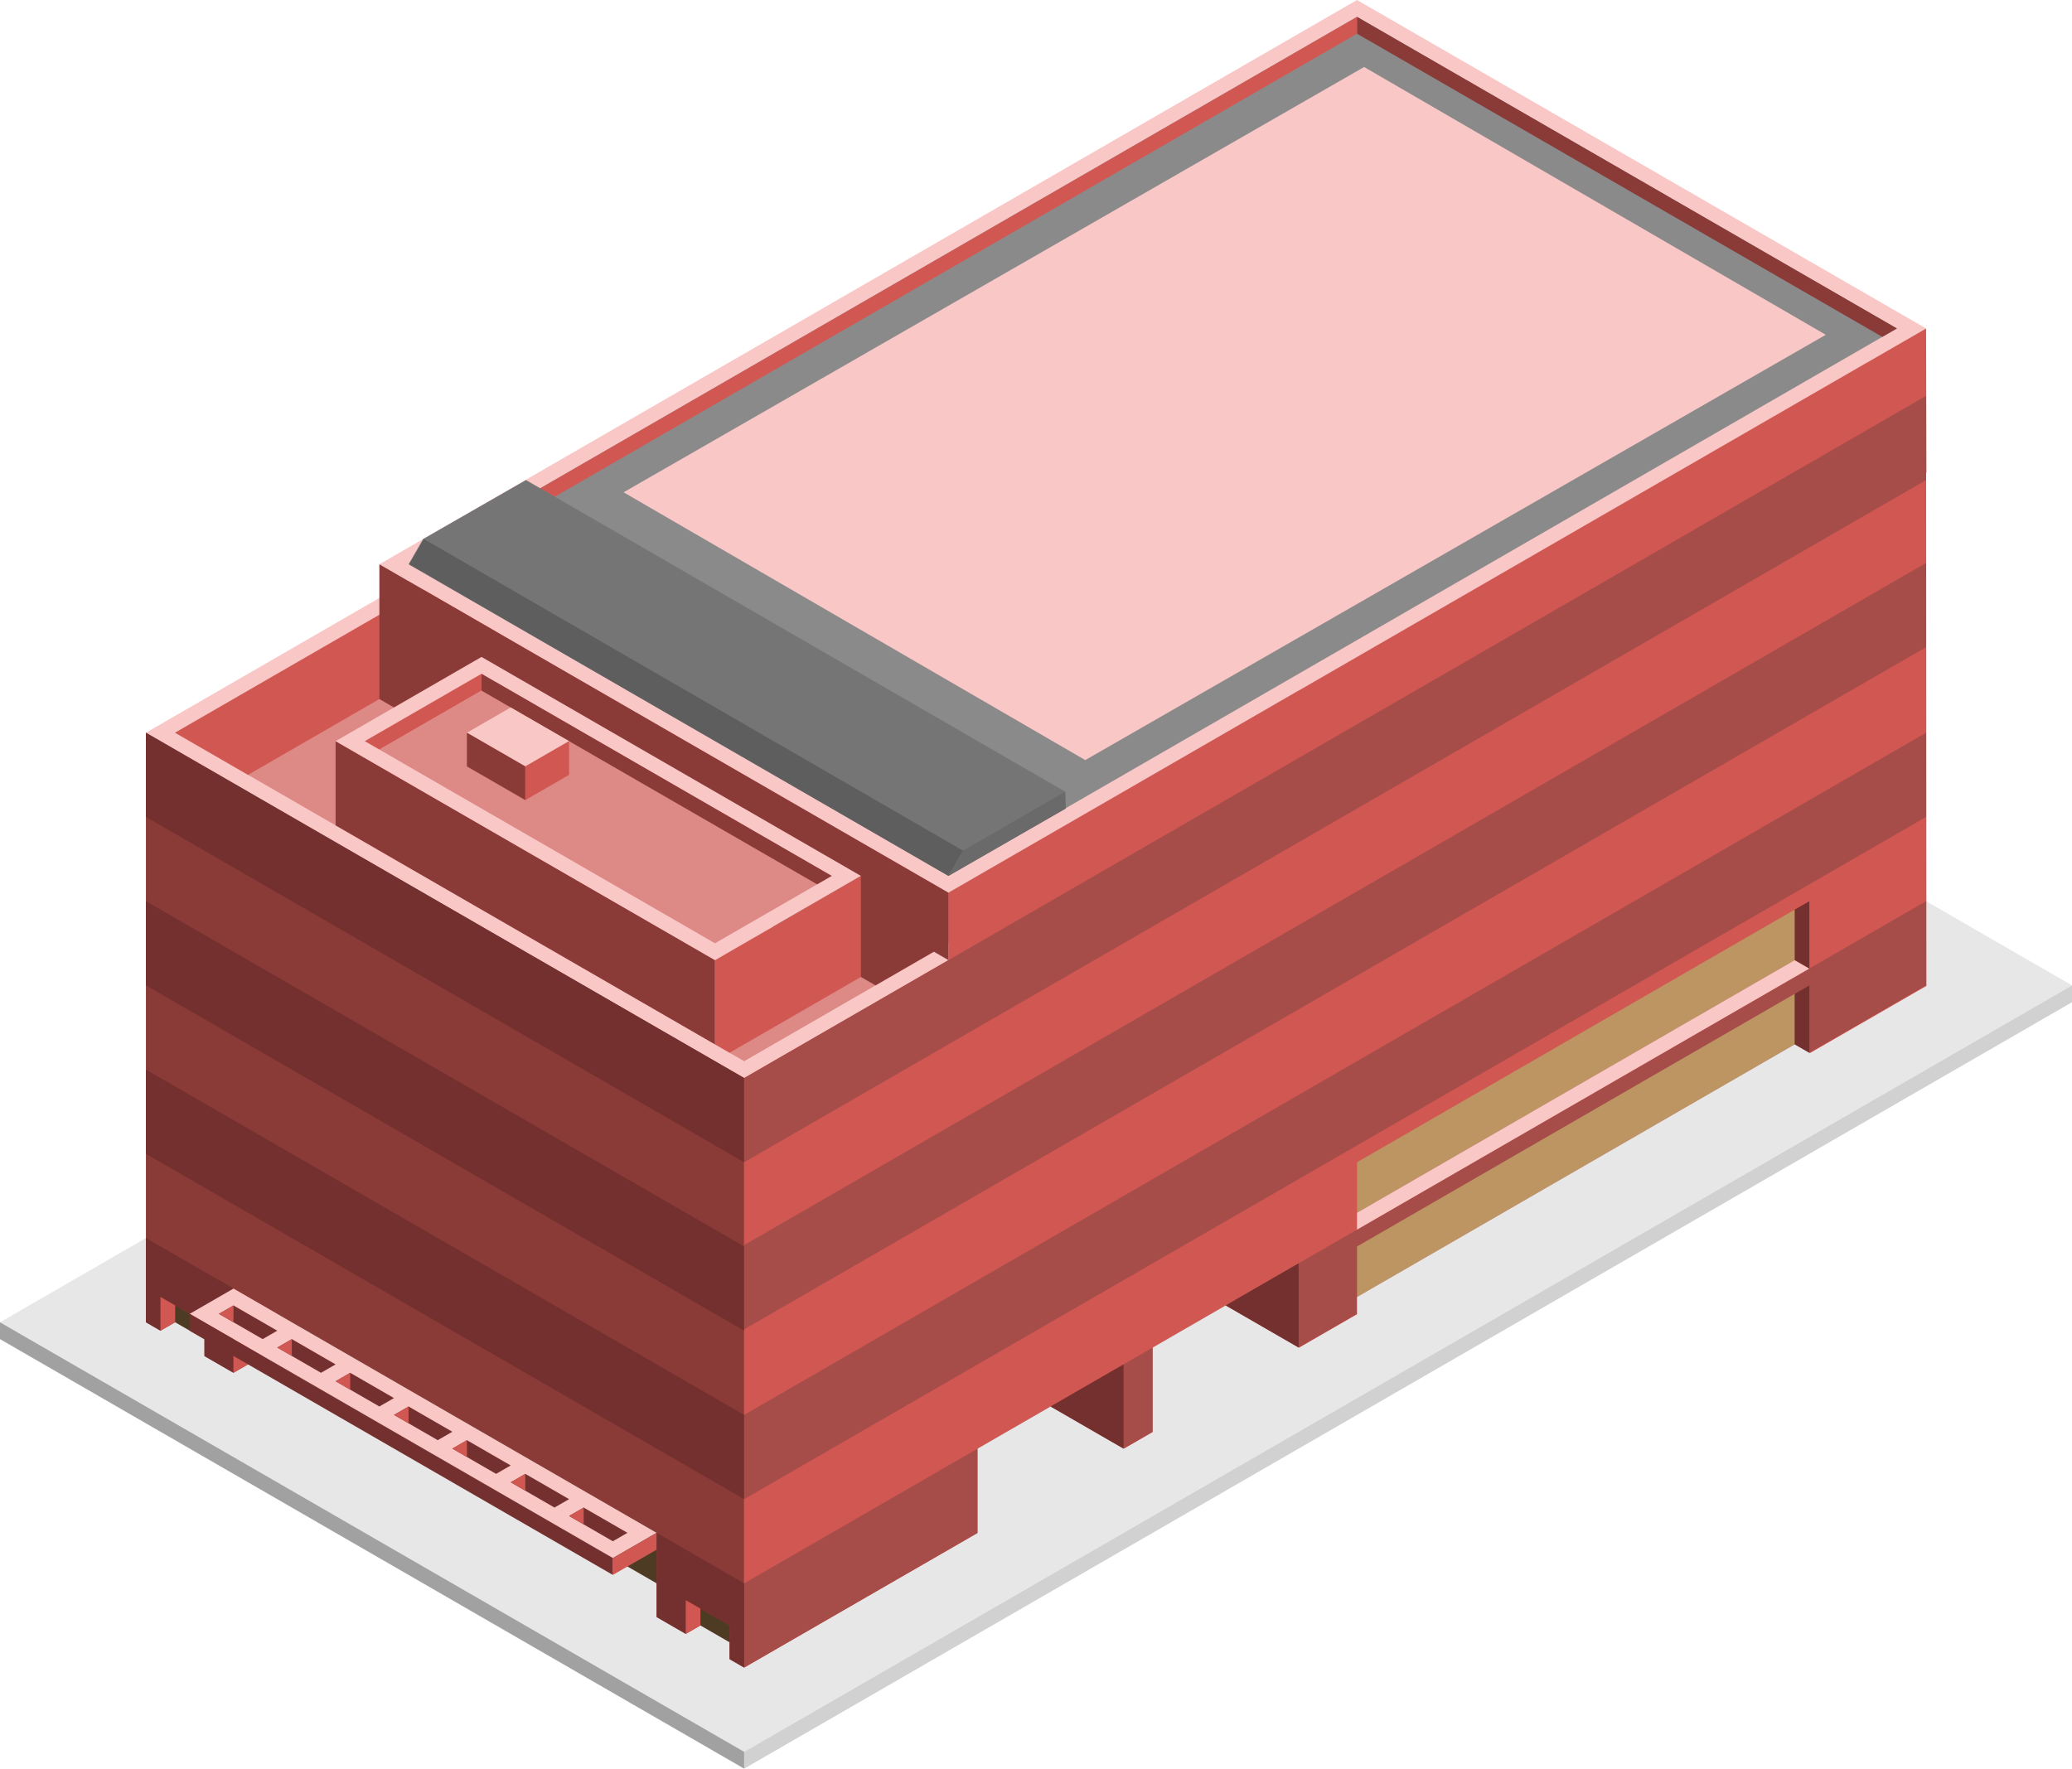 <svg id="Layer_1" data-name="Layer 1" xmlns="http://www.w3.org/2000/svg" viewBox="0 0 355 303.109">
  <defs>
    <style>
      .concrete-top {
        fill: #e8e7e7;
      }

      .top-light {
        fill: #f9c7c6;
      }

      .exterior-R-prim {
        fill: #d15752;
      }

      .exterior-L-light {
        fill: #8a3a37;
      }

      .window-L-prim {
        fill: #4e3b24;
      }

      .exterior-L-prim {
        fill: #74302f;
      }

      .top-prim {
        fill: #dd8986;
      }

      .cls-1 {
        fill: #8a8a8a;
      }

      .exterior-R-dark {
        fill: #a64c49;
      }

      .window-R-prim {
        fill: #bc9563;
      }

      .concrete-right {
        fill: #d1d1d1;
      }

      .concrete-left {
        fill: #a2a1a1;
      }

      .cls-2 {
        fill: #767576;
      }

      .cls-3 {
        fill: #5e5e5e;
      }

      .cls-4 {
        fill: #6a6a6a;
      }
    </style>
  </defs>
  <title>Artboard 6</title>
  <g id="root" >
  <path id="Path" class="concrete-top" d="M127.5,300.222,355,168.875,227.5,95.263,0,226.61Z"/>
  <path id="Path-2" data-name="Path" class="top-light" d="M25,125.574,227.5,8.66,330,67.839,127.5,184.752Z"/>
  <path id="Path-3" data-name="Path" class="exterior-R-prim" d="M127.5,184.752V285.788L330.06,168.961,330,67.839Z"/>
  <path id="Path-4" data-name="Path" class="exterior-L-light" d="M25,125.574l102.5,59.178V285.788L25,226.61Z"/>
  <path id="Path-5" data-name="Path" class="window-L-prim" d="M37.5,219.393l75,43.301v8.66l-75-43.301Z"/>
  <path id="Path-6" data-name="Path" class="window-L-prim" d="M120,278.572v-2.887l5,2.887v2.887Z"/>
  <path id="Path-7" data-name="Path" class="window-L-prim" d="M30,226.61v-2.887l5,2.887v2.887Z"/>
  <path id="Path-8" data-name="Path" class="concrete-top" d="M115,281.458l5-2.887,5,2.887v5.774Z"/>
  <path id="Path-9" data-name="Path" class="exterior-L-prim" d="M35,226.61l-7.5-4.33v5.774L25,226.61V212.176l15,8.66V235.27l-5-2.887Z"/>
  <path id="Path-10" data-name="Path" class="concrete-top" d="M25,229.497l5-2.887,5,2.887V235.27Z"/>
  <path id="Path-11" data-name="Path" class="concrete-top" d="M32.5,239.6,45,232.383l67.5,38.971v14.434Z"/>
  <path id="Path-12" data-name="Path" class="exterior-R-prim" d="M40,235.27l7.5-4.33v-5.774l-7.5-4.33Z"/>
  <path id="Path-13" data-name="Path" class="top-light" d="M40,220.837l-7.5,4.33L105,267.024l7.5-4.33Z"/>
  <path id="Path-14" data-name="Path" class="exterior-R-prim" d="M105,267.024v2.887l7.5-4.33v-2.887Z"/>
  <path id="Path-15" data-name="Path" class="exterior-L-prim" d="M32.5,225.167v2.887L105,269.911v-2.887Z"/>
  <path id="Path-16" data-name="Path" class="exterior-L-prim" d="M37.5,225.167l2.5-1.443,7.5,4.33L45,229.497Z"/>
  <path id="Path-17" data-name="Path" class="exterior-L-prim" d="M47.5,230.94l2.5-1.443,7.5,4.33L55,235.27Z"/>
  <path id="Path-18" data-name="Path" class="exterior-L-prim" d="M57.5,236.714,60,235.27l7.5,4.33L65,241.044Z"/>
  <path id="Path-19" data-name="Path" class="exterior-L-prim" d="M67.5,242.487l2.5-1.443,7.5,4.33L75,246.817Z"/>
  <path id="Path-20" data-name="Path" class="exterior-L-prim" d="M77.5,248.261l2.5-1.443,7.5,4.33L85,252.591Z"/>
  <path id="Path-21" data-name="Path" class="exterior-L-prim" d="M87.5,254.034l2.5-1.443,7.5,4.33L95,258.364Z"/>
  <path id="Path-22" data-name="Path" class="exterior-L-prim" d="M97.5,259.808l2.5-1.443,7.5,4.33-2.5,1.443Z"/>
  <path id="Path-23" data-name="Path" class="exterior-R-prim" d="M40,223.723V226.61l-2.5-1.443Z"/>
  <path id="Path-24" data-name="Path" class="exterior-R-prim" d="M50,229.497v2.887L47.5,230.94Z"/>
  <path id="Path-25" data-name="Path" class="exterior-R-prim" d="M60,235.27v2.887l-2.5-1.443Z"/>
  <path id="Path-26" data-name="Path" class="exterior-R-prim" d="M70,241.044v2.887l-2.5-1.443Z"/>
  <path id="Path-27" data-name="Path" class="exterior-R-prim" d="M80,246.817v2.887l-2.5-1.443Z"/>
  <path id="Path-28" data-name="Path" class="exterior-R-prim" d="M90,252.591v2.887l-2.5-1.443Z"/>
  <path id="Path-29" data-name="Path" class="exterior-R-prim" d="M100,258.364v2.887l-2.5-1.443Z"/>
  <path id="Path-30" data-name="Path" class="top-prim" d="M30,125.574l97.5,56.292L230,122.687,135,64.952Z"/>
  <path id="Path-31" data-name="Path" class="exterior-R-prim" d="M135,64.952V79.386L42.5,132.791,30,125.574Z"/>
  <path id="Path-32" data-name="Path" class="exterior-L-light" d="M57.5,127.017v14.434l65,37.528V164.545Z"/>
  <path id="Path-33" data-name="Path" class="top-light" d="M65,96.706,232.5,0,330,56.292l-167.5,96.706Z"/>
  <path id="Path-34" data-name="Path" class="cls-1" d="M92.5,83.716l90,54.848L325,56.292,232.5,2.887Z"/>
  <path id="Path-35" data-name="Path" class="exterior-L-light" d="M232.5,2.887V5.774l90,51.962,2.5-1.443Z"/>
  <path id="Path-36" data-name="Path" class="exterior-R-prim" d="M92.5,83.716,95,85.159,232.5,5.774V2.887Z"/>
  <path id="Path-37" data-name="Path" class="exterior-R-prim" d="M162.5,176.092v-23.094L330,56.292l.06,24.719Z"/>
  <path id="Path-38" data-name="Path" class="exterior-L-prim" d="M25,125.574l102.5,59.178v14.434L25,140.007Z"/>
  <path id="Path-39" data-name="Path" class="exterior-L-prim" d="M25,154.441,127.5,213.62v14.434L25,168.875Z"/>
  <path id="Path-40" data-name="Path" class="exterior-L-prim" d="M25,183.309l102.5,59.178v14.434L25,197.742Z"/>
  <path id="Path-41" data-name="Path" class="exterior-R-dark" d="M127.5,199.186,330,82.272V67.839L127.5,184.752Z"/>
  <path id="Path-42" data-name="Path" class="exterior-R-dark" d="M127.5,227.82,330,110.907V96.473L127.5,213.386Z"/>
  <path id="Path-43" data-name="Path" class="exterior-R-dark" d="M127.5,256.921,330,140.007V125.574L127.5,242.487Z"/>
  <path id="Path-44" data-name="Path" class="exterior-R-dark" d="M127.5,285.788,330,168.875V154.441L127.5,271.355Z"/>
  <path id="Path-45" data-name="Path" class="exterior-L-prim" d="M125,278.572l-7.5-4.33v5.774l-5-2.887V262.694l15,8.66v14.434L125,284.345Z"/>
  <path id="Path-46" data-name="Path" class="exterior-R-prim" d="M117.5,280.015l2.5-1.443v-2.887l-2.5-1.443Z"/>
  <path id="Path-47" data-name="Path" class="exterior-R-prim" d="M27.5,228.053,30,226.61v-2.887L27.5,222.28Z"/>
  <path id="Path-48" data-name="Path" class="concrete-top" d="M197.5,230.94l12.5-7.217,15,8.66-27.5,15.877Z"/>
  <path id="Path-49" data-name="Path" class="concrete-top" d="M167.5,248.261l12.5-7.217,15,8.66-27.5,15.877Z"/>
  <path id="Path-50" data-name="Path" class="exterior-L-prim" d="M222.5,230.94,210,223.723l12.5-7.217Z"/>
  <path id="Path-51" data-name="Path" class="exterior-L-prim" d="M192.5,248.261V233.827L180,241.044Z"/>
  <path id="Path-52" data-name="Path" class="window-R-prim" d="M232.5,213.62v8.66l75-43.301v-8.66Z"/>
  <path id="Path-53" data-name="Path" class="window-R-prim" d="M232.5,199.186v8.66l75-43.301v-8.66Z"/>
  <path id="Path-54" data-name="Path" class="top-light" d="M310,165.988l-2.5-1.443-75,43.301v2.887Z"/>
  <path id="Path-55" data-name="Path" class="concrete-top" d="M232.5,222.28l75-43.301,5,2.887-80,46.188Z"/>
  <path id="Path-56" data-name="Path" class="exterior-L-prim" d="M307.5,170.318l2.5-1.443v11.547l-2.5-1.443Z"/>
  <path id="Path-57" data-name="Path" class="exterior-L-prim" d="M307.5,164.545v-8.66l2.5-1.443v11.547Z"/>
  <path id="Path-58" data-name="Path" class="concrete-right" d="M127.5,300.222v2.887L355,171.762V168.875Z"/>
  <path id="Path-59" data-name="Path" class="concrete-left" d="M0,226.61v2.887l127.5,73.612v-2.887Z"/>
  <path id="Path-60" data-name="Path" class="exterior-L-light" d="M162.5,164.545V152.998L65,96.706V119.8l85,49.075,10-5.774Z"/>
  <path id="Path-61" data-name="Path" class="exterior-R-prim" d="M147.5,150.111v17.32L125,180.422l-2.5-1.443V164.545Z"/>
  <path id="Path-62" data-name="Path" class="top-light" d="M57.5,127.017l25-14.434,65,37.528-25,14.434Z"/>
  <path id="Path-63" data-name="Path" class="top-prim" d="M65,128.46l20-11.547,57.5,33.198-20,11.547Z"/>
  <path id="Path-64" data-name="Path" class="exterior-R-prim" d="M62.5,127.017l20-11.547v2.887L65,128.46Z"/>
  <path id="Path-65" data-name="Path" class="exterior-L-light" d="M142.5,150.111l-2.5,1.443L82.5,118.357V115.47Z"/>
  <path id="Path-66" data-name="Path" class="cls-2" d="M182.5,135.678v2.887l-20,11.547L70,96.706l2.5-4.33L90.12,82.272Z"/>
  <path id="Path-67" data-name="Path" class="cls-3" d="M70.12,96.706l2.5-4.33L165,145.781l-2.5,4.33Z"/>
  <path id="Path-68" data-name="Path" class="cls-4" d="M182.5,135.678l.12,2.887L162.5,150.111l2.5-4.33Z"/>
  <path id="Path-69" data-name="Path" class="top-light" d="M80,125.574l7.5-4.33,10,5.774-7.5,4.33Z"/>
  <path id="Path-70" data-name="Path" class="exterior-R-prim" d="M90,137.121l7.5-4.33V127.017l-7.5,4.33Z"/>
  <path id="Path-71" data-name="Path" class="exterior-L-light" d="M80,125.574v5.774l10,5.774v-5.774Z"/>
  <g id="Group">
    <path id="anchor_106.843_130.264_205.973" class="top-light" d="M106.843,84.37,233.716,11.482l79.099,45.895L185.942,130.264Z"/>
  </g>
  </g>
</svg>
